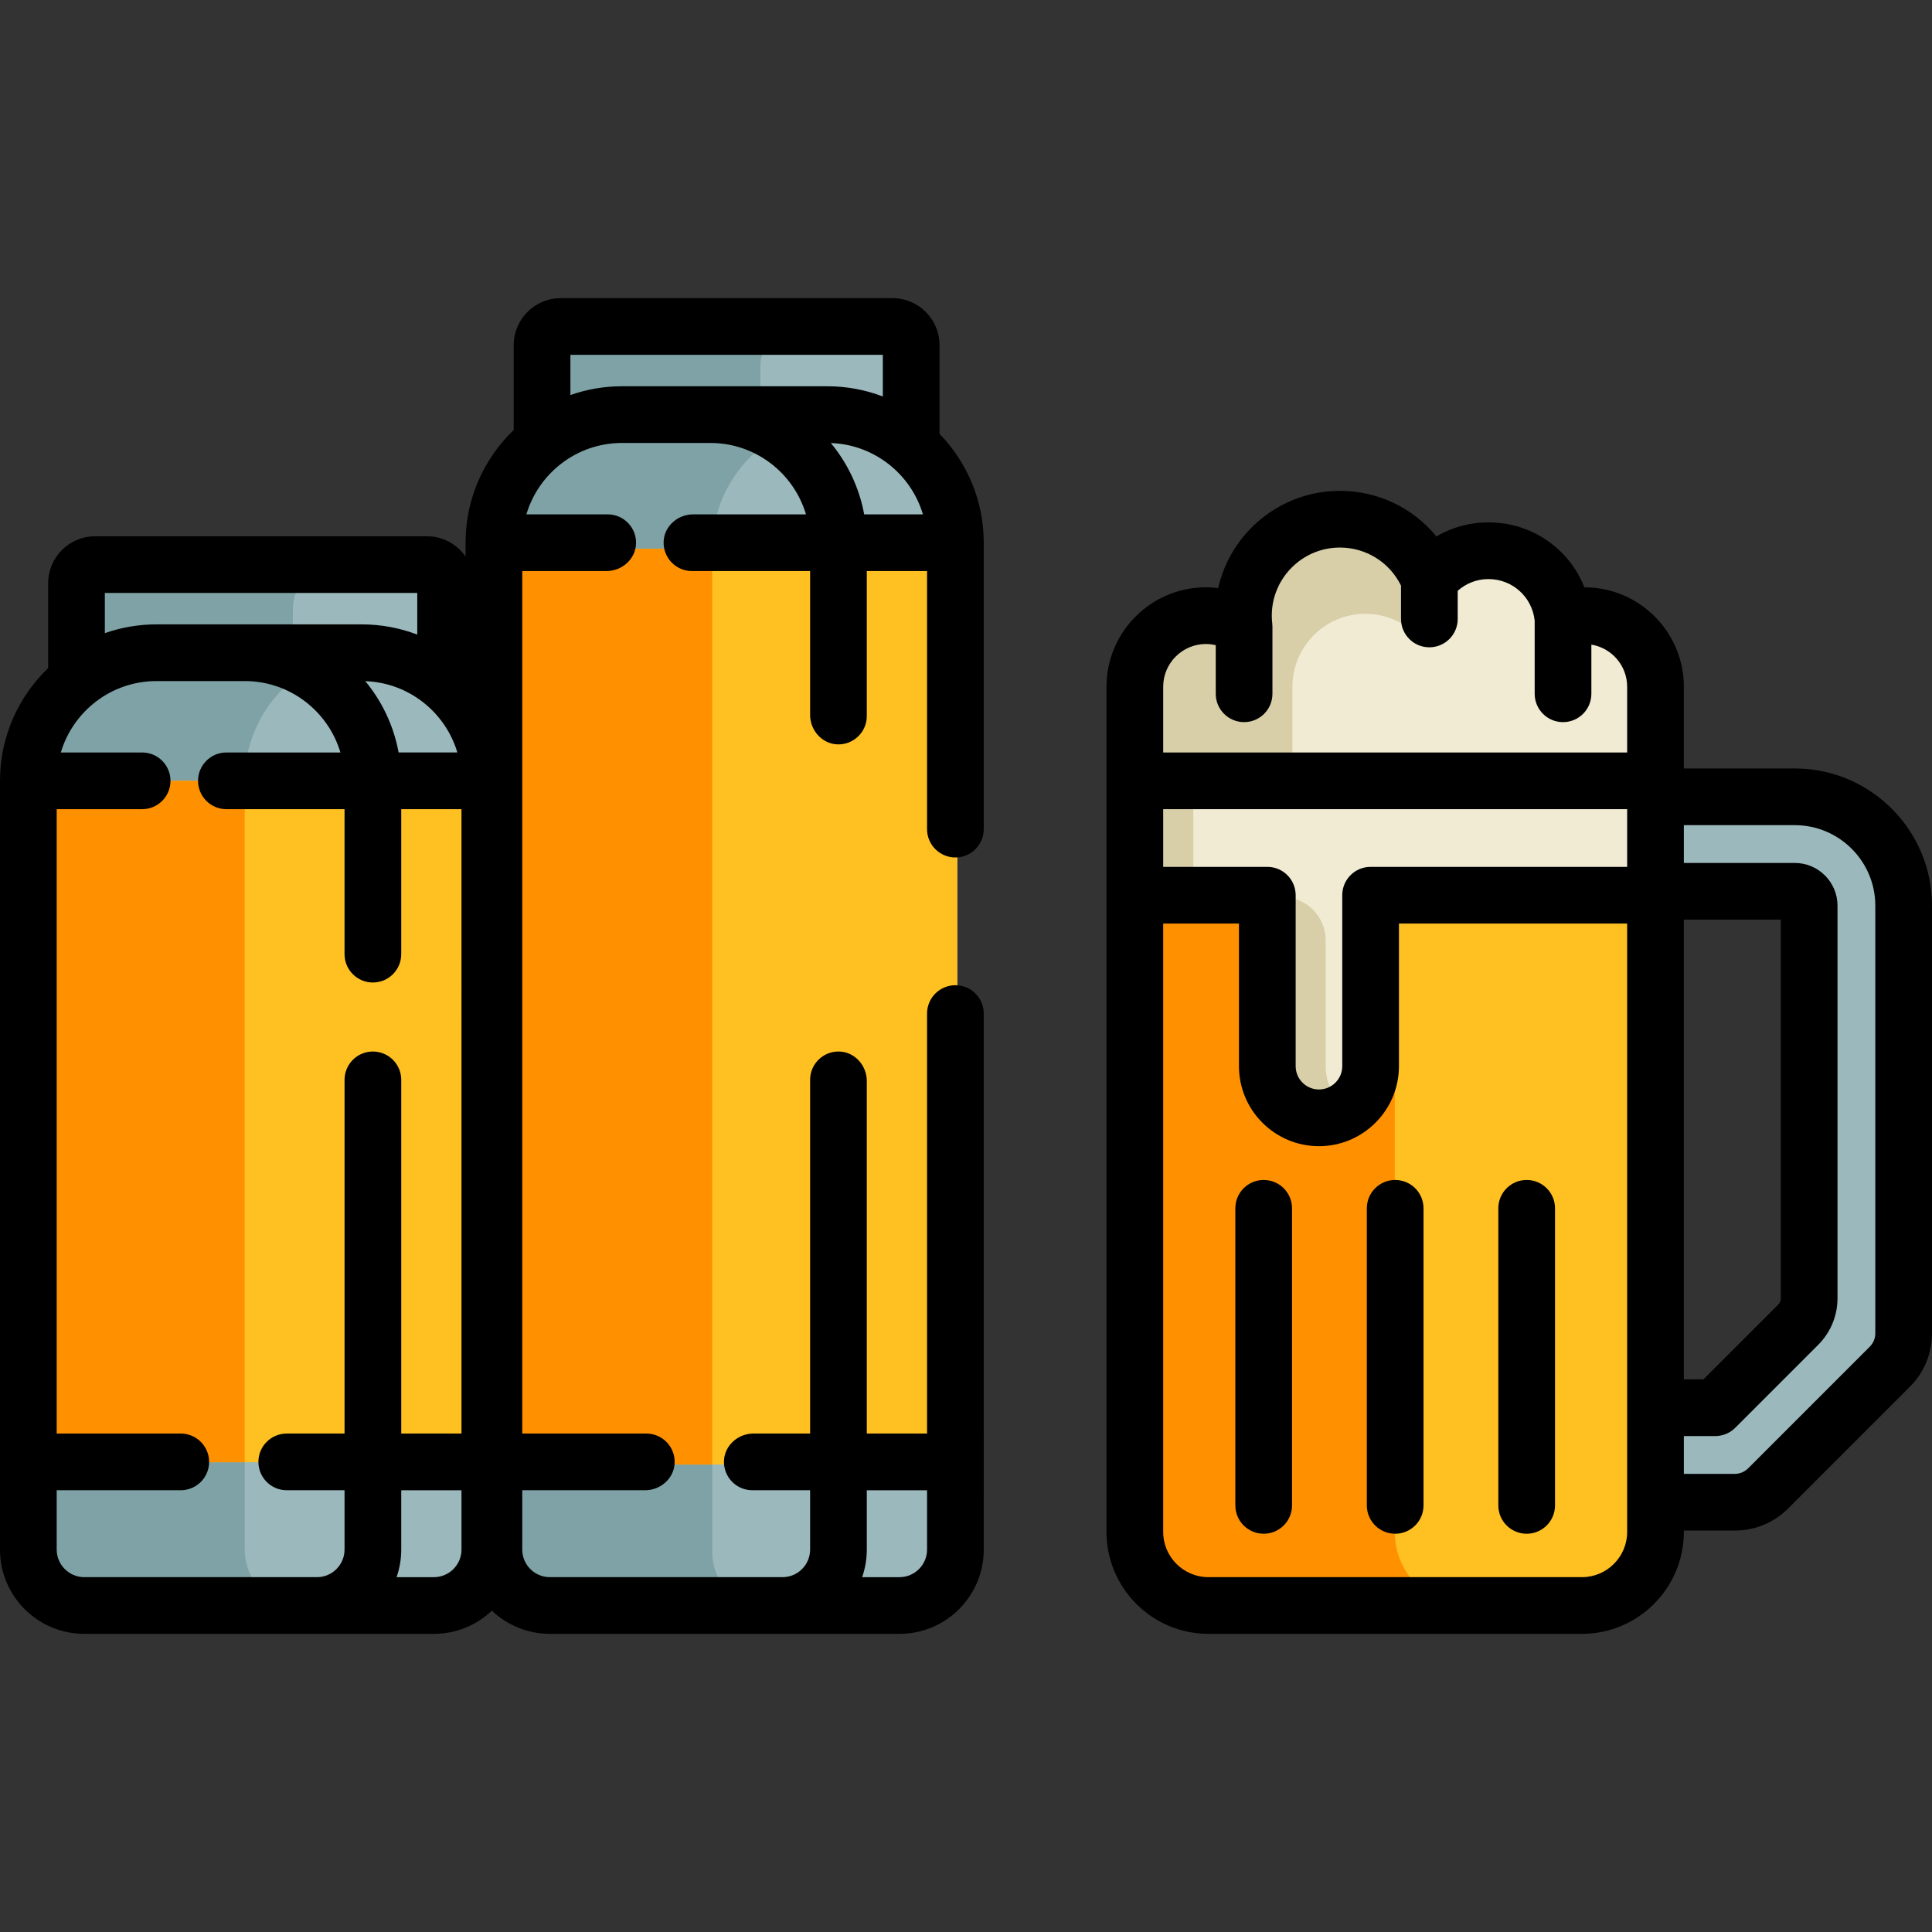 <?xml version="1.0" encoding="iso-8859-1"?>
<!-- Generator: Adobe Illustrator 19.0.0, SVG Export Plug-In . SVG Version: 6.00 Build 0)  -->
<svg version="1.1" id="Capa_1" xmlns="http://www.w3.org/2000/svg" xmlns:xlink="http://www.w3.org/1999/xlink" x="0px" y="0px"
	 viewBox="0 0 512 512" style="enable-background:new 0 0 512 512;" xml:space="preserve">
<rect x="0" y="0" width="512" height="512" fill="#333333" stroke="none"/>
<path style="fill:#9BB8BC;" d="M426.106,398.6v-26.043h27.137l21.822-21.823c1.793-1.793,2.781-4.178,2.781-6.713V240.013
	c0-1.824-1.483-3.308-3.308-3.308h-48.432v-26.043h48.432c16.184,0,29.351,13.168,29.351,29.351v113.334
	c0,3.478-1.355,6.747-3.814,9.207l-32.23,32.231c-2.464,2.461-5.734,3.815-9.209,3.815L426.106,398.6L426.106,398.6z"/>
<path style="fill:#FFC022;" d="M320.144,425.975c-11.027,0-19.998-8.972-19.998-19.999v-169.24h138.981v169.241
	c0,11.027-8.972,19.999-19.999,19.999h-98.985V425.975z"/>
<path style="fill:#FF9100;" d="M369.637,405.977V236.736h-69.49v169.241c0,11.027,8.971,19.999,19.998,19.999h69.49
	C378.608,425.975,369.637,417.003,369.637,405.977z"/>
<path style="fill:#F0EBD2;" d="M349.437,296.738c-7.823,0-14.186-6.364-14.186-14.186v-44.814h-35.105v-31.312h138.981v31.312
	h-75.503v44.814C363.624,290.373,357.261,296.738,349.437,296.738z"/>
<g>
	<path style="fill:#D8CFA9;" d="M351.322,282.545v-33.346c0-6.333-5.134-11.468-11.468-11.468h-4.628v44.429
		c0,7.345,5.426,13.764,12.734,14.498c3.54,0.356,6.845-0.606,9.501-2.444C353.757,291.652,351.322,287.38,351.322,282.545z"/>
	<rect x="300.143" y="206.429" style="fill:#D8CFA9;" width="16.096" height="31.311"/>
</g>
<path style="fill:#F0EBD2;" d="M300.146,207.427v-25.435c0-10.664,8.675-19.339,19.339-19.339c3.34,0,6.611,0.868,9.519,2.521
	c-0.055-0.684-0.081-1.352-0.081-2.02c0-14.372,11.691-26.063,26.063-26.063c10.406,0,19.675,6.074,23.847,15.548
	c3.884-4.583,9.493-7.197,15.511-7.197c10.413,0,18.996,7.666,20.211,17.93c1.702-0.48,3.46-0.721,5.236-0.721
	c10.664,0,19.339,8.675,19.339,19.339v25.435H300.146V207.427z"/>
<path style="fill:#D8CFA9;" d="M361.844,162.655c3.34,0,6.611,0.868,9.519,2.521c-0.055-0.684-0.081-1.352-0.081-2.02
	c0-5.657,1.818-10.896,4.892-15.173c-4.815-6.756-12.612-10.89-21.189-10.89c-14.372,0-26.063,11.691-26.063,26.063
	c0,0.668,0.026,1.336,0.081,2.02c-2.908-1.652-6.178-2.521-9.519-2.521c-10.664,0-19.339,8.675-19.339,19.339v25.435h42.36v-25.435
	C342.506,171.33,351.181,162.655,361.844,162.655z"/>
<path style="fill:#9BB8BC;" d="M105.802,149.127H31.525c-6.778,0-12.272,5.495-12.272,12.272v17.696v12.746h98.822v-12.04V161.4
	C118.075,154.621,112.58,149.127,105.802,149.127z"/>
<path style="fill:#7EA2A5;" d="M77.61,161.4c0-6.778,5.495-12.272,12.272-12.272H31.525c-6.778,0-12.272,5.495-12.272,12.272v17.696
	v12.746h58.359v-12.746L77.61,161.4L77.61,161.4z"/>
<path style="fill:#9BB8BC;" d="M21.817,425.975c-8.45,0-15.323-6.873-15.323-15.323V206.926c0-18.995,15.454-34.45,34.45-34.45
	h54.402c18.995,0,34.45,15.454,34.45,34.45v203.727c0,8.45-6.874,15.323-15.324,15.323H21.817V425.975z"/>
<path style="fill:#7EA2A5;" d="M64.853,410.653V206.926c0-18.331,14.394-33.36,32.471-34.388c-0.655-0.037-1.314-0.061-1.978-0.061
	H40.943c-18.995,0-34.45,15.454-34.45,34.45v203.727c0,8.45,6.873,15.323,15.323,15.323h58.359
	C71.726,425.975,64.853,419.102,64.853,410.653z"/>
<rect x="6.494" y="206.929" style="fill:#FFC022;" width="123.303" height="180.577"/>
<rect x="6.494" y="206.929" style="fill:#FF9100;" width="58.356" height="180.577"/>
<path style="fill:#9BB8BC;" d="M229.699,85.022h-74.277c-6.778,0-12.272,5.495-12.272,12.272v17.696v12.746h98.822v-12.04V97.294
	C241.971,90.516,236.477,85.022,229.699,85.022z"/>
<path style="fill:#7EA2A5;" d="M201.508,97.294c0-6.778,5.495-12.272,12.272-12.272h-58.359c-6.778,0-12.272,5.495-12.272,12.272
	v17.696v12.746h58.359V114.99V97.294z"/>
<path style="fill:#9BB8BC;" d="M145.714,426.589c-8.45,0-15.323-6.873-15.323-15.323V145.437c0-18.995,15.454-34.45,34.45-34.45
	h54.402c18.995,0,34.45,15.454,34.45,34.45v265.829c0,8.45-6.874,15.323-15.324,15.323H145.714z"/>
<path style="fill:#7EA2A5;" d="M188.749,411.266V145.437c0-18.331,14.394-33.36,32.471-34.388c-0.655-0.037-1.314-0.061-1.978-0.061
	H164.84c-18.995,0-34.45,15.454-34.45,34.45v265.829c0,8.45,6.873,15.323,15.323,15.323h58.359
	C195.623,426.589,188.749,419.715,188.749,411.266z"/>
<rect x="130.394" y="145.438" style="fill:#FFC022;" width="123.303" height="242.679"/>
<rect x="130.394" y="145.438" style="fill:#FF9100;" width="58.356" height="242.679"/>
<path d="M245.679,268.606v111.299h-15.967V286.49c0-4.114-3.17-7.701-7.282-7.824c-4.254-0.127-7.743,3.283-7.743,7.509v93.729
	h-15.002c-4.114,0-7.701,3.17-7.824,7.282c-0.127,4.254,3.283,7.743,7.509,7.743h15.316v15.723c0,4.037-3.272,7.31-7.31,7.31
	h-61.662c-4.038,0-7.311-3.273-7.311-7.311v-15.722h32.564c4.114,0,7.701-3.17,7.824-7.282c0.127-4.254-3.283-7.743-7.509-7.743
	h-32.879V151.335h22.331c4.114,0,7.701-3.17,7.824-7.282c0.127-4.254-3.283-7.743-7.509-7.743h-21.552
	c3.245-10.928,13.375-18.924,25.343-18.924h23.41c11.968,0,22.097,7.996,25.343,18.924h-29.904c-4.114,0-7.701,3.17-7.824,7.282
	c-0.127,4.254,3.283,7.743,7.509,7.743h31.312v38.108c0,4.114,3.17,7.701,7.282,7.824c4.254,0.127,7.743-3.283,7.743-7.509v-38.422
	h15.967v68.389c0,4.149,3.364,7.512,7.512,7.512l0,0c4.149,0,7.512-3.364,7.512-7.512v-75.902c0-11.203-4.474-21.377-11.72-28.845
	V91.473c0-6.882-5.579-12.46-12.46-12.46h-87.922c-6.882,0-12.46,5.579-12.46,12.46v22.472
	c-7.856,7.549-12.759,18.148-12.759,29.878v3.667c-2.253-3.243-5.998-5.374-10.237-5.374H25.22c-6.882,0-12.46,5.579-12.46,12.46
	v22.472C4.904,184.598,0,195.197,0,206.926v203.726c0,12.335,10,22.336,22.336,22.336h92.654c5.948,0,11.356-2.342,15.362-6.145
	c4.007,3.804,9.414,6.145,15.363,6.145h92.654c12.335,0,22.335-9.999,22.335-22.335V268.606c0-4.149-3.364-7.512-7.512-7.512l0,0
	C249.042,261.093,245.679,264.457,245.679,268.606z M244.586,136.31h-15.569c-1.304-7.091-4.406-13.558-8.832-18.9
	C231.739,117.818,241.426,125.671,244.586,136.31z M151.163,94.037h82.795v11.032c-4.577-1.744-9.535-2.707-14.715-2.707h-54.402
	c-4.792,0-9.391,0.826-13.676,2.329L151.163,94.037L151.163,94.037z M121.206,199.414h-15.569c-1.304-7.091-4.406-13.558-8.832-18.9
	C108.359,180.922,118.046,188.775,121.206,199.414z M27.784,157.141h82.795v11.032c-4.577-1.744-9.535-2.707-14.715-2.707H41.461
	c-4.792,0-9.391,0.826-13.676,2.329v-10.654H27.784z M122.3,410.653c0,4.031-3.278,7.31-7.31,7.31h-9.892
	c0.796-2.292,1.235-4.75,1.235-7.31V394.93H122.3C122.3,394.93,122.3,410.653,122.3,410.653z M122.3,379.905h-15.967v-93.729
	c0-4.15-3.363-7.512-7.512-7.512c-4.15,0-7.512,3.363-7.512,7.512v93.729H75.991c-4.15,0-7.512,3.363-7.512,7.512
	s3.363,7.512,7.512,7.512h15.316v15.723c0,4.031-3.278,7.31-7.31,7.31H22.336c-4.031,0-7.311-3.278-7.311-7.31v-15.723h32.879
	c4.15,0,7.512-3.363,7.512-7.512s-3.363-7.512-7.512-7.512H15.025V214.439H37.67c4.15,0,7.512-3.363,7.512-7.512
	s-3.363-7.512-7.512-7.512H16.118c3.245-10.928,13.375-18.924,25.343-18.924h23.41c11.968,0,22.097,7.996,25.343,18.924h-30.22
	c-4.15,0-7.512,3.363-7.512,7.512s3.363,7.512,7.512,7.512h31.312v38.422c0,4.15,3.363,7.512,7.512,7.512s7.512-3.363,7.512-7.512
	v-38.422h15.967L122.3,379.905L122.3,379.905z M245.679,410.653c0,4.031-3.278,7.31-7.31,7.31h-9.892
	c0.796-2.292,1.235-4.75,1.235-7.31V394.93h15.967L245.679,410.653L245.679,410.653z"/>
<path d="M369.735,312.702c-4.15,0-7.512,3.363-7.512,7.512v78.731c0,4.15,3.363,7.512,7.512,7.512c4.15,0,7.512-3.363,7.512-7.512
	v-78.731C377.248,316.066,373.885,312.702,369.735,312.702z"/>
<path d="M334.889,312.702c-4.15,0-7.512,3.363-7.512,7.512v78.731c0,4.15,3.363,7.512,7.512,7.512c4.15,0,7.512-3.363,7.512-7.512
	v-78.731C342.401,316.066,339.038,312.702,334.889,312.702z"/>
<path d="M404.583,312.702c-4.15,0-7.512,3.363-7.512,7.512v78.731c0,4.15,3.362,7.512,7.512,7.512c4.15,0,7.512-3.363,7.512-7.512
	v-78.731C412.095,316.066,408.732,312.702,404.583,312.702z"/>
<path d="M475.637,203.65h-29.4v-21.658c0-14.53-11.82-26.35-26.35-26.35c-0.002,0-0.003,0-0.005,0
	c-4.025-10.2-13.897-17.21-25.441-17.21c-4.936,0-9.664,1.305-13.788,3.719c-6.163-7.536-15.443-12.071-25.571-12.071
	c-15.725,0-28.921,11.032-32.259,25.762c-1.071-0.133-2.153-0.2-3.24-0.2c-14.53,0-26.35,11.82-26.35,26.35v24.934v30.311v168.74
	c0,14.893,12.117,27.01,27.009,27.01h98.986c14.892,0,27.009-12.117,27.009-27.01v-0.365h13.498c5.35,0,10.379-2.083,14.166-5.867
	l32.233-32.234c3.782-3.784,5.866-8.814,5.866-14.164V240.013C512,219.963,495.688,203.65,475.637,203.65z M363.223,229.725
	c-4.15,0-7.512,3.363-7.512,7.512v45.314c0,3.404-2.771,6.173-6.174,6.173s-6.173-2.77-6.173-6.173v-45.314
	c0-4.15-3.363-7.512-7.512-7.512h-18.646h-8.947v-15.286h122.955v15.286h-19.592H363.223z M446.238,243.716h25.696v100.306
	c0,0.663-0.258,1.287-0.726,1.755l-19.77,19.769h-5.2L446.238,243.716L446.238,243.716z M319.584,170.668
	c0.88,0,1.753,0.109,2.602,0.313v12.879c0,4.15,3.363,7.512,7.512,7.512c4.15,0,7.512-3.363,7.512-7.512v-17.74
	c0-0.281-0.018-0.559-0.048-0.832c-0.001-0.01,0-0.02-0.001-0.03c-0.085-0.735-0.126-1.423-0.126-2.101
	c0-9.952,8.097-18.05,18.05-18.05c6.953,0,13.174,3.918,16.198,10.088v8.835c0,4.15,3.363,7.512,7.512,7.512
	c4.15,0,7.512-3.363,7.512-7.512v-7.469c2.239-1.982,5.096-3.101,8.136-3.101c6.364,0,11.594,4.725,12.263,11.021v19.38
	c0,4.15,3.363,7.512,7.512,7.512c4.15,0,7.512-3.363,7.512-7.512V170.83c5.37,0.884,9.484,5.546,9.484,11.162v17.422H308.258
	v-17.422C308.258,175.748,313.339,170.668,319.584,170.668z M431.213,405.977c0,6.609-5.376,11.986-11.985,11.986h-98.986
	c-6.609,0-11.985-5.377-11.985-11.986V244.75h8.947h11.133v37.802c0,11.688,9.51,21.198,21.199,21.198
	c11.688,0,21.198-9.51,21.198-21.198V244.75h40.886h19.592v128.31V398.1V405.977z M496.975,353.348c0,1.337-0.522,2.595-1.467,3.541
	l-32.23,32.231c-0.948,0.947-2.206,1.468-3.543,1.468h-13.498v-10.016h8.312c1.992,0,3.902-0.791,5.312-2.2l21.973-21.972
	c3.305-3.307,5.125-7.703,5.125-12.377v-104.01c0-6.242-5.078-11.322-11.322-11.322h-29.4v-10.016h29.4
	c11.765,0,21.338,9.573,21.338,21.338L496.975,353.348L496.975,353.348z"/>
<g>
</g>
<g>
</g>
<g>
</g>
<g>
</g>
<g>
</g>
<g>
</g>
<g>
</g>
<g>
</g>
<g>
</g>
<g>
</g>
<g>
</g>
<g>
</g>
<g>
</g>
<g>
</g>
<g>
</g>
</svg>
